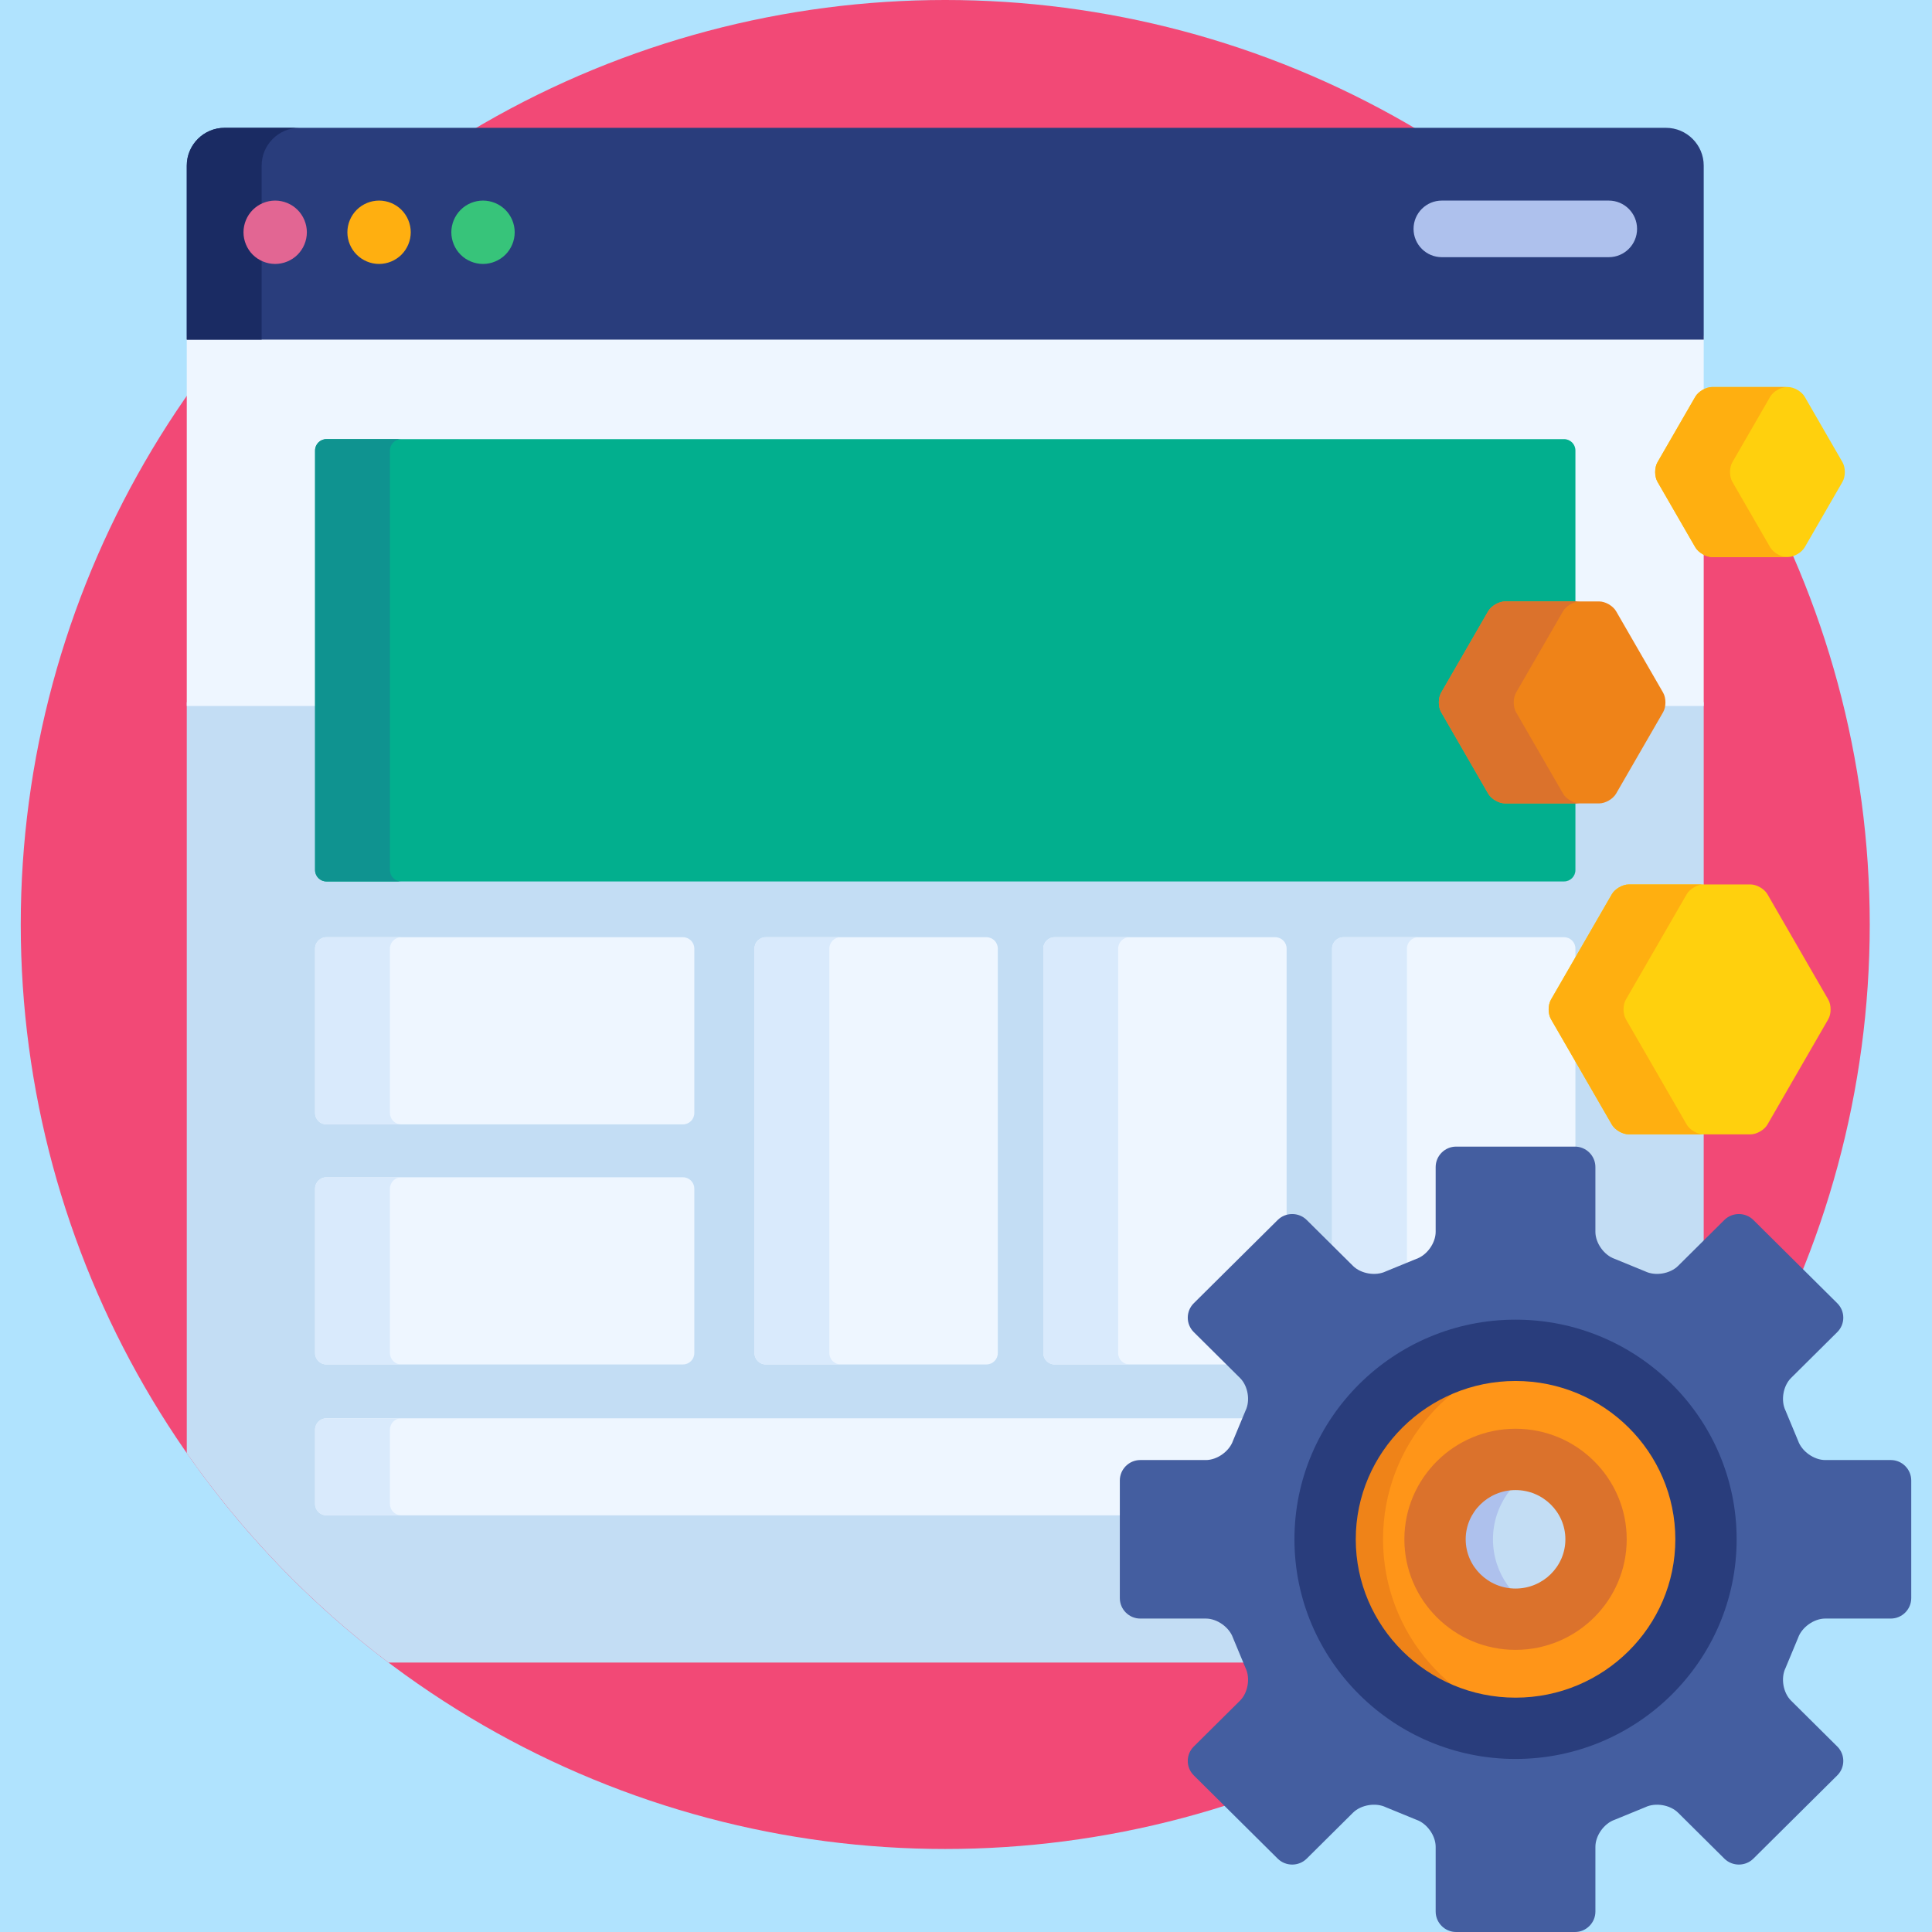 <?xml version="1.0" encoding="UTF-8" standalone="no"?><!DOCTYPE svg PUBLIC "-//W3C//DTD SVG 1.1//EN" "http://www.w3.org/Graphics/SVG/1.1/DTD/svg11.dtd"><svg width="100%" height="100%" viewBox="0 0 512 512" version="1.1" xmlns="http://www.w3.org/2000/svg" xmlns:xlink="http://www.w3.org/1999/xlink" xml:space="preserve" xmlns:serif="http://www.serif.com/" style="fill-rule:evenodd;clip-rule:evenodd;stroke-linejoin:round;stroke-miterlimit:1.414;"><rect x="0" y="0" width="512" height="512" style="fill:#b0e3fe;"/><circle cx="250.5" cy="245" r="245" style="fill:#f24976;"/><path d="M327.683,433.668c-1.088,-3.136 -4.737,-5.732 -8.114,-5.732l-17.385,0c-2.435,0 -4.417,-1.981 -4.417,-4.416l0,-31.176c0,-2.435 1.981,-4.417 4.417,-4.417l17.381,0c3.379,0 7.03,-2.597 8.139,-5.788l3.289,-7.901c1.473,-2.974 0.738,-7.381 -1.665,-9.764l-12.266,-12.172c-0.832,-0.826 -1.29,-1.929 -1.29,-3.105c0,-1.177 0.458,-2.279 1.29,-3.107l22.247,-22.072c0.834,-0.827 1.949,-1.283 3.14,-1.283c1.191,0 2.307,0.456 3.141,1.283l12.264,12.171c1.519,1.508 3.869,2.408 6.286,2.408c1.297,0 2.533,-0.269 3.573,-0.774l8.009,-3.28c3.143,-1.075 5.745,-4.716 5.745,-8.096l0,-17.166c0,-2.435 1.981,-4.416 4.416,-4.416l31.498,0c2.436,0 4.417,1.982 4.417,4.416l0,17.166c0,3.38 2.602,7.021 5.8,8.116l8.016,3.287c0.982,0.48 2.215,0.747 3.511,0.747c2.418,0 4.768,-0.9 6.288,-2.408l6.087,-6.04l0,-30.531l-19.85,0c-1.29,0 -2.989,-0.98 -3.634,-2.098l-16.12,-27.921c-0.646,-1.118 -0.646,-3.078 -0.001,-4.195l16.121,-27.922c0.645,-1.117 2.343,-2.098 3.634,-2.098l19.852,0l0,-49.296l-11.147,0c0.009,0.79 -0.149,1.586 -0.481,2.159l-12.454,21.568c-0.645,1.117 -2.343,2.098 -3.634,2.098l-7.285,0l0,18.675c0,1.103 -0.897,2 -2,2l-328.003,0c-1.103,0 -2,-0.897 -2,-2l0,-44.5l-35,0l0,199.003c14.797,21.191 32.854,39.935 53.453,55.498l227.61,0l-2.878,-6.921Z" style="fill:#c3ddf4;fill-rule:nonzero;"/><g><path d="M297.768,392.345c0,-2.435 1.981,-4.417 4.417,-4.417l17.381,0c3.379,0 7.03,-2.597 8.139,-5.788l2.614,-6.278l-243.821,0c-1.65,0 -3,1.35 -3,3l0,19.719c0,1.65 1.35,3 3,3l211.27,0l0,-9.236Z" style="fill:#eef6ff;fill-rule:nonzero;"/><path d="M450.125,144.523l-10.007,-17.333c-0.646,-1.117 -0.646,-3.078 -0.001,-4.195l10.008,-17.334c0.29,-0.501 0.795,-0.969 1.377,-1.339l0,-15.322l-402.004,0l0,98.089l35,0l0,-67.715c0,-1.103 0.897,-2 2,-2l328.004,0c1.103,0 2,0.897 2,2l0,41.012l7.285,0c1.29,0 2.989,0.98 3.634,2.098l12.453,21.569c0.457,0.79 0.583,1.999 0.395,3.036l11.233,0l0,-41.227c-0.581,-0.37 -1.087,-0.838 -1.377,-1.339Z" style="fill:#eef6ff;fill-rule:nonzero;"/></g><path d="M441.502,33.875l-382.004,0c-5.5,0 -10,4.5 -10,10l0,46.125l402.004,0l0,-46.125c0,-5.5 -4.5,-10 -10,-10Z" style="fill:#293d7c;fill-rule:nonzero;"/><path d="M79.34,33.875l-19.842,0c-5.5,0 -10,4.5 -10,10l0,46.125l19.842,0l0,-46.125c0,-5.5 4.5,-10 10,-10Z" style="fill:#1a2b63;fill-rule:nonzero;"/><path d="M72.924,69.948c-2.217,0 -4.378,-0.896 -5.944,-2.452c-1.557,-1.567 -2.452,-3.728 -2.452,-5.944c0,-2.206 0.896,-4.366 2.452,-5.934c1.566,-1.567 3.728,-2.463 5.944,-2.463c2.205,0 4.377,0.896 5.933,2.463c1.567,1.567 2.464,3.728 2.464,5.934c0,2.217 -0.897,4.377 -2.464,5.944c-1.556,1.556 -3.728,2.452 -5.933,2.452Z" style="fill:#e26693;fill-rule:nonzero;"/><path d="M100.458,69.948c-2.206,0 -4.378,-0.896 -5.935,-2.464c-1.566,-1.556 -2.462,-3.716 -2.462,-5.933c0,-2.206 0.896,-4.366 2.462,-5.934c1.568,-1.567 3.729,-2.463 5.935,-2.463c2.216,0 4.376,0.896 5.945,2.463c1.556,1.567 2.451,3.728 2.451,5.934c0,2.205 -0.895,4.377 -2.451,5.933c-1.569,1.568 -3.729,2.464 -5.945,2.464Z" style="fill:#ffaf10;fill-rule:nonzero;"/><path d="M128.004,69.948c-2.217,0 -4.378,-0.896 -5.934,-2.452c-1.567,-1.567 -2.463,-3.728 -2.463,-5.944c0,-2.206 0.896,-4.366 2.463,-5.934c1.556,-1.567 3.717,-2.463 5.934,-2.463c2.205,0 4.377,0.896 5.933,2.463c1.567,1.567 2.464,3.728 2.464,5.934c0,2.217 -0.896,4.377 -2.464,5.944c-1.567,1.556 -3.728,2.452 -5.933,2.452Z" style="fill:#37c47a;fill-rule:nonzero;"/><path d="M398.881,211.914c-1.29,0 -2.989,-0.98 -3.634,-2.098l-12.452,-21.568c-0.646,-1.117 -0.646,-3.078 0,-4.195l12.453,-21.569c0.645,-1.117 2.343,-2.098 3.634,-2.098l18.621,0l0,-41.012c0,-1.65 -1.35,-3 -3,-3l-328.005,0c-1.65,0 -3,1.35 -3,3l0,111.215c0,1.65 1.35,3 3,3l328.004,0c1.65,0 3,-1.35 3,-3l0,-18.675l-18.621,0Z" style="fill:#02af8e;fill-rule:nonzero;"/><path d="M103.34,230.589l0,-111.215c0,-1.65 1.35,-3 3,-3l-19.842,0c-1.65,0 -3,1.35 -3,3l0,111.215c0,1.65 1.35,3 3,3l19.842,0c-1.65,0 -3,-1.35 -3,-3Z" style="fill:#0f9390;fill-rule:nonzero;"/><g><path d="M184,294.973c0,1.65 -1.35,3 -3,3l-94.502,0c-1.65,0 -3,-1.35 -3,-3l0,-43.6c0,-1.65 1.35,-3 3,-3l94.502,0c1.65,0 3,1.35 3,3l0,43.6Z" style="fill:#eef6ff;fill-rule:nonzero;"/><path d="M264.427,358.592c0,1.65 -1.35,3 -3,3l-58.482,0c-1.65,0 -3,-1.35 -3,-3l0,-107.22c0,-1.65 1.35,-3 3,-3l58.482,0c1.65,0 3,1.35 3,3l0,107.22Z" style="fill:#eef6ff;fill-rule:nonzero;"/><path d="M317.063,352.303c-0.832,-0.826 -1.29,-1.929 -1.29,-3.105c0,-1.177 0.458,-2.279 1.29,-3.107l22.247,-22.072c0.472,-0.468 1.04,-0.802 1.655,-1.017l0,-71.63c0,-1.65 -1.35,-3 -3,-3l-58.482,0c-1.65,0 -3,1.35 -3,3l0,107.22c0,1.65 1.35,3 3,3l46.941,0l-9.361,-9.289Z" style="fill:#eef6ff;fill-rule:nonzero;"/><path d="M357.855,336.19c1.519,1.508 3.869,2.408 6.286,2.408c1.297,0 2.533,-0.269 3.573,-0.774l8.009,-3.28c3.143,-1.075 5.745,-4.716 5.745,-8.096l0,-17.166c0,-2.435 1.981,-4.416 4.416,-4.416l31.498,0c0.041,0 0.079,0.011 0.12,0.012l0,-25.568l-5.606,-9.71c-0.646,-1.118 -0.646,-3.078 -0.001,-4.195l5.607,-9.71l0,-4.322c0,-1.65 -1.35,-3 -3,-3l-58.482,0c-1.65,0 -3,1.35 -3,3l0,80.018l4.835,4.799Z" style="fill:#eef6ff;fill-rule:nonzero;"/><path d="M184,358.592c0,1.65 -1.35,3 -3,3l-94.502,0c-1.65,0 -3,-1.35 -3,-3l0,-43.6c0,-1.65 1.35,-3 3,-3l94.502,0c1.65,0 3,1.35 3,3l0,43.6Z" style="fill:#eef6ff;fill-rule:nonzero;"/></g><g><path d="M103.34,398.58l0,-19.719c0,-1.65 1.35,-3 3,-3l-19.842,0c-1.65,0 -3,1.35 -3,3l0,19.719c0,1.65 1.35,3 3,3l19.842,0c-1.65,0 -3,-1.35 -3,-3Z" style="fill:#d9eafc;fill-rule:nonzero;"/><path d="M103.34,294.973l0,-43.6c0,-1.65 1.35,-3 3,-3l-19.842,0c-1.65,0 -3,1.35 -3,3l0,43.6c0,1.65 1.35,3 3,3l19.842,0c-1.65,0 -3,-1.35 -3,-3Z" style="fill:#d9eafc;fill-rule:nonzero;"/><path d="M219.787,358.592l0,-107.22c0,-1.65 1.35,-3 3,-3l-19.842,0c-1.65,0 -3,1.35 -3,3l0,107.22c0,1.65 1.35,3 3,3l19.842,0c-1.65,0 -3,-1.35 -3,-3Z" style="fill:#d9eafc;fill-rule:nonzero;"/><path d="M296.325,358.592l0,-107.22c0,-1.65 1.35,-3 3,-3l-19.842,0c-1.65,0 -3,1.35 -3,3l0,107.22c0,1.65 1.35,3 3,3l19.842,0c-1.65,0 -3,-1.35 -3,-3Z" style="fill:#d9eafc;fill-rule:nonzero;"/><path d="M357.855,336.19c1.519,1.508 3.869,2.408 6.286,2.408c1.297,0 2.533,-0.269 3.573,-0.774l5.148,-2.108l0,-84.343c0,-1.65 1.35,-3 3,-3l-19.842,0c-1.65,0 -3,1.35 -3,3l0,80.018l4.835,4.799Z" style="fill:#d9eafc;fill-rule:nonzero;"/><path d="M103.34,358.592l0,-43.6c0,-1.65 1.35,-3 3,-3l-19.842,0c-1.65,0 -3,1.35 -3,3l0,43.6c0,1.65 1.35,3 3,3l19.842,0c-1.65,0 -3,-1.35 -3,-3Z" style="fill:#d9eafc;fill-rule:nonzero;"/></g><path d="M426.34,68.155l-44.235,0c-4.142,0 -7.5,-3.357 -7.5,-7.5c0,-4.143 3.358,-7.5 7.5,-7.5l44.235,0c4.142,0 7.5,3.357 7.5,7.5c0,4.143 -3.358,7.5 -7.5,7.5Z" style="fill:#aec1ed;fill-rule:nonzero;"/><path d="M380.468,506.584c0,2.978 2.437,5.416 5.416,5.416l31.498,0c2.979,0 5.417,-2.438 5.417,-5.416l0,-17.164c0,-2.979 2.306,-6.206 5.124,-7.172l8.072,-3.307c2.68,-1.305 6.601,-0.654 8.715,1.445l12.265,12.172c2.114,2.097 5.574,2.097 7.689,0l22.243,-22.075c2.114,-2.098 2.114,-5.531 0,-7.631l-12.265,-12.173c-2.114,-2.098 -2.765,-6.001 -1.445,-8.672l3.311,-7.956c0.978,-2.813 4.214,-5.117 7.194,-5.115l17.381,0c2.979,0 5.417,-2.436 5.417,-5.416l0,-31.176c0,-2.979 -2.438,-5.417 -5.417,-5.417l-17.381,0c-2.979,0 -6.216,-2.302 -7.194,-5.116l-3.311,-7.957c-1.319,-2.671 -0.669,-6.572 1.445,-8.671l12.264,-12.17c2.115,-2.098 2.115,-5.532 0,-7.631l-22.243,-22.074c-2.114,-2.098 -5.574,-2.098 -7.689,0l-12.266,12.171c-2.114,2.099 -6.036,2.749 -8.715,1.446l-8.072,-3.309c-2.818,-0.965 -5.124,-4.191 -5.124,-7.17l0,-17.166c0,-2.979 -2.438,-5.416 -5.417,-5.416l-31.498,0c-2.979,0 -5.416,2.438 -5.416,5.416l0,17.166c0,2.979 -2.307,6.205 -5.125,7.17l-8.068,3.307c-2.679,1.305 -6.601,0.655 -8.716,-1.444l-12.265,-12.171c-2.115,-2.098 -5.575,-2.098 -7.69,0l-22.247,22.073c-2.114,2.1 -2.114,5.531 0,7.631l12.266,12.172c2.115,2.098 2.765,6.001 1.446,8.67l-3.311,7.957c-0.978,2.815 -4.215,5.116 -7.194,5.116l-17.381,0c-2.978,0 -5.417,2.438 -5.417,5.417l0,31.176c0,2.979 2.438,5.416 5.417,5.416l17.381,0c2.979,-0.002 6.216,2.302 7.194,5.115l3.311,7.958c1.321,2.669 0.67,6.572 -1.444,8.67l-12.268,12.173c-2.114,2.1 -2.114,5.533 0,7.631l22.247,22.075c2.115,2.097 5.575,2.097 7.689,-0.002l12.263,-12.172c2.115,-2.098 6.037,-2.748 8.715,-1.444l8.071,3.308c2.818,0.966 5.125,4.192 5.125,7.172l0,17.164l0.003,0Z" style="fill:#445ea0;fill-rule:nonzero;"/><ellipse cx="401.63" cy="407.93" rx="50.47" ry="50.09" style="fill:#ff9518;"/><path d="M366.518,407.934c0.001,-25.074 18.561,-45.843 42.793,-49.512c-2.503,-0.378 -5.066,-0.574 -7.676,-0.574c-27.875,0 -50.469,22.422 -50.47,50.086c0,27.662 22.595,50.087 50.47,50.087c2.61,0 5.174,-0.196 7.676,-0.576c-24.232,-3.671 -42.793,-24.439 -42.793,-49.511Z" style="fill:#ef8318;fill-rule:nonzero;"/><path d="M401.634,466.145c-32.309,0 -58.594,-26.112 -58.594,-58.211c0.001,-32.098 26.286,-58.211 58.594,-58.211c32.309,0 58.595,26.113 58.595,58.21c-0.001,32.099 -26.286,58.212 -58.595,58.212Zm0,-100.173c-23.348,0 -42.344,18.823 -42.345,41.962c0,23.138 18.996,41.963 42.345,41.963c23.35,0 42.345,-18.825 42.346,-41.964c0,-23.138 -18.997,-41.961 -42.346,-41.961Z" style="fill:#293d7c;fill-rule:nonzero;"/><ellipse cx="401.63" cy="407.93" rx="21.334" ry="21.17" style="fill:#c3ddf4;"/><path d="M395.652,407.934c0,-9.006 5.673,-16.678 13.659,-19.738c-2.385,-0.915 -4.967,-1.437 -7.677,-1.437c-11.783,0 -21.335,9.479 -21.335,21.175c0,11.692 9.551,21.173 21.335,21.173c2.71,0 5.292,-0.521 7.677,-1.437c-7.986,-3.061 -13.659,-10.732 -13.659,-19.736Z" style="fill:#aec1ed;fill-rule:nonzero;"/><path d="M401.634,437.23c-16.244,0 -29.46,-13.143 -29.46,-29.297c0,-16.156 13.216,-29.299 29.46,-29.299c16.244,0 29.46,13.143 29.46,29.298c-0.002,16.156 -13.218,29.298 -29.46,29.298Zm0,-42.346c-7.284,0 -13.211,5.855 -13.211,13.05c0,7.193 5.927,13.048 13.211,13.048c7.284,0 13.21,-5.854 13.21,-13.05c0,-7.194 -5.926,-13.048 -13.21,-13.048Z" style="fill:#db722c;fill-rule:nonzero;"/><path d="M398.881,212.914c-1.65,0 -3.675,-1.169 -4.5,-2.598l-12.452,-21.568c-0.825,-1.429 -0.825,-3.767 0,-5.195l12.452,-21.569c0.825,-1.429 2.85,-2.598 4.5,-2.598l24.906,0c1.65,0 3.675,1.169 4.5,2.598l12.453,21.569c0.825,1.429 0.825,3.767 0,5.195l-12.453,21.568c-0.825,1.429 -2.85,2.598 -4.5,2.598l-24.906,0Z" style="fill:#ef8318;fill-rule:nonzero;"/><g><path d="M453.759,147.621c-1.65,0 -3.675,-1.169 -4.5,-2.598l-10.007,-17.333c-0.825,-1.429 -0.825,-3.767 0,-5.195l10.007,-17.334c0.825,-1.429 2.85,-2.598 4.5,-2.598l20.015,0c1.65,0 3.675,1.169 4.5,2.598l10.007,17.334c0.825,1.429 0.825,3.767 0,5.195l-10.007,17.333c-0.825,1.429 -2.85,2.598 -4.5,2.598l-20.015,0Z" style="fill:#ffd00d;fill-rule:nonzero;"/><path d="M431.65,300.618c-1.65,0 -3.675,-1.169 -4.5,-2.598l-16.12,-27.92c-0.825,-1.429 -0.825,-3.767 0,-5.195l16.121,-27.922c0.825,-1.429 2.85,-2.598 4.5,-2.598l32.241,0c1.65,0 3.675,1.169 4.5,2.598l16.121,27.922c0.825,1.429 0.825,3.767 0,5.195l-16.121,27.921c-0.825,1.429 -2.85,2.598 -4.5,2.598l-32.242,-0.001Z" style="fill:#ffd00d;fill-rule:nonzero;"/></g><path d="M414.224,210.316l-12.452,-21.568c-0.825,-1.429 -0.825,-3.767 0,-5.195l12.452,-21.569c0.825,-1.429 2.85,-2.598 4.5,-2.598l-19.842,0c-1.65,0 -3.675,1.169 -4.5,2.598l-12.452,21.569c-0.825,1.429 -0.825,3.767 0,5.195l12.452,21.568c0.825,1.429 2.85,2.598 4.5,2.598l19.842,0c-1.65,0 -3.675,-1.169 -4.5,-2.598Z" style="fill:#db722c;fill-rule:nonzero;"/><g><path d="M469.102,145.023l-10.007,-17.333c-0.825,-1.429 -0.825,-3.767 0,-5.195l10.007,-17.334c0.825,-1.429 2.85,-2.598 4.5,-2.598l-19.842,0c-1.65,0 -3.675,1.169 -4.5,2.598l-10.007,17.334c-0.825,1.429 -0.825,3.767 0,5.195l10.007,17.333c0.825,1.429 2.85,2.598 4.5,2.598l19.842,0c-1.65,0 -3.676,-1.169 -4.5,-2.598Z" style="fill:#ffaf10;fill-rule:nonzero;"/><path d="M446.993,298.021l-16.121,-27.921c-0.825,-1.429 -0.825,-3.767 0,-5.195l16.121,-27.922c0.825,-1.429 2.85,-2.598 4.5,-2.598l-19.843,0c-1.65,0 -3.675,1.169 -4.5,2.598l-16.121,27.922c-0.825,1.429 -0.825,3.767 0,5.195l16.121,27.921c0.825,1.429 2.85,2.598 4.5,2.598l19.842,0c-1.649,-0.001 -3.674,-1.17 -4.499,-2.598Z" style="fill:#ffaf10;fill-rule:nonzero;"/></g></svg>